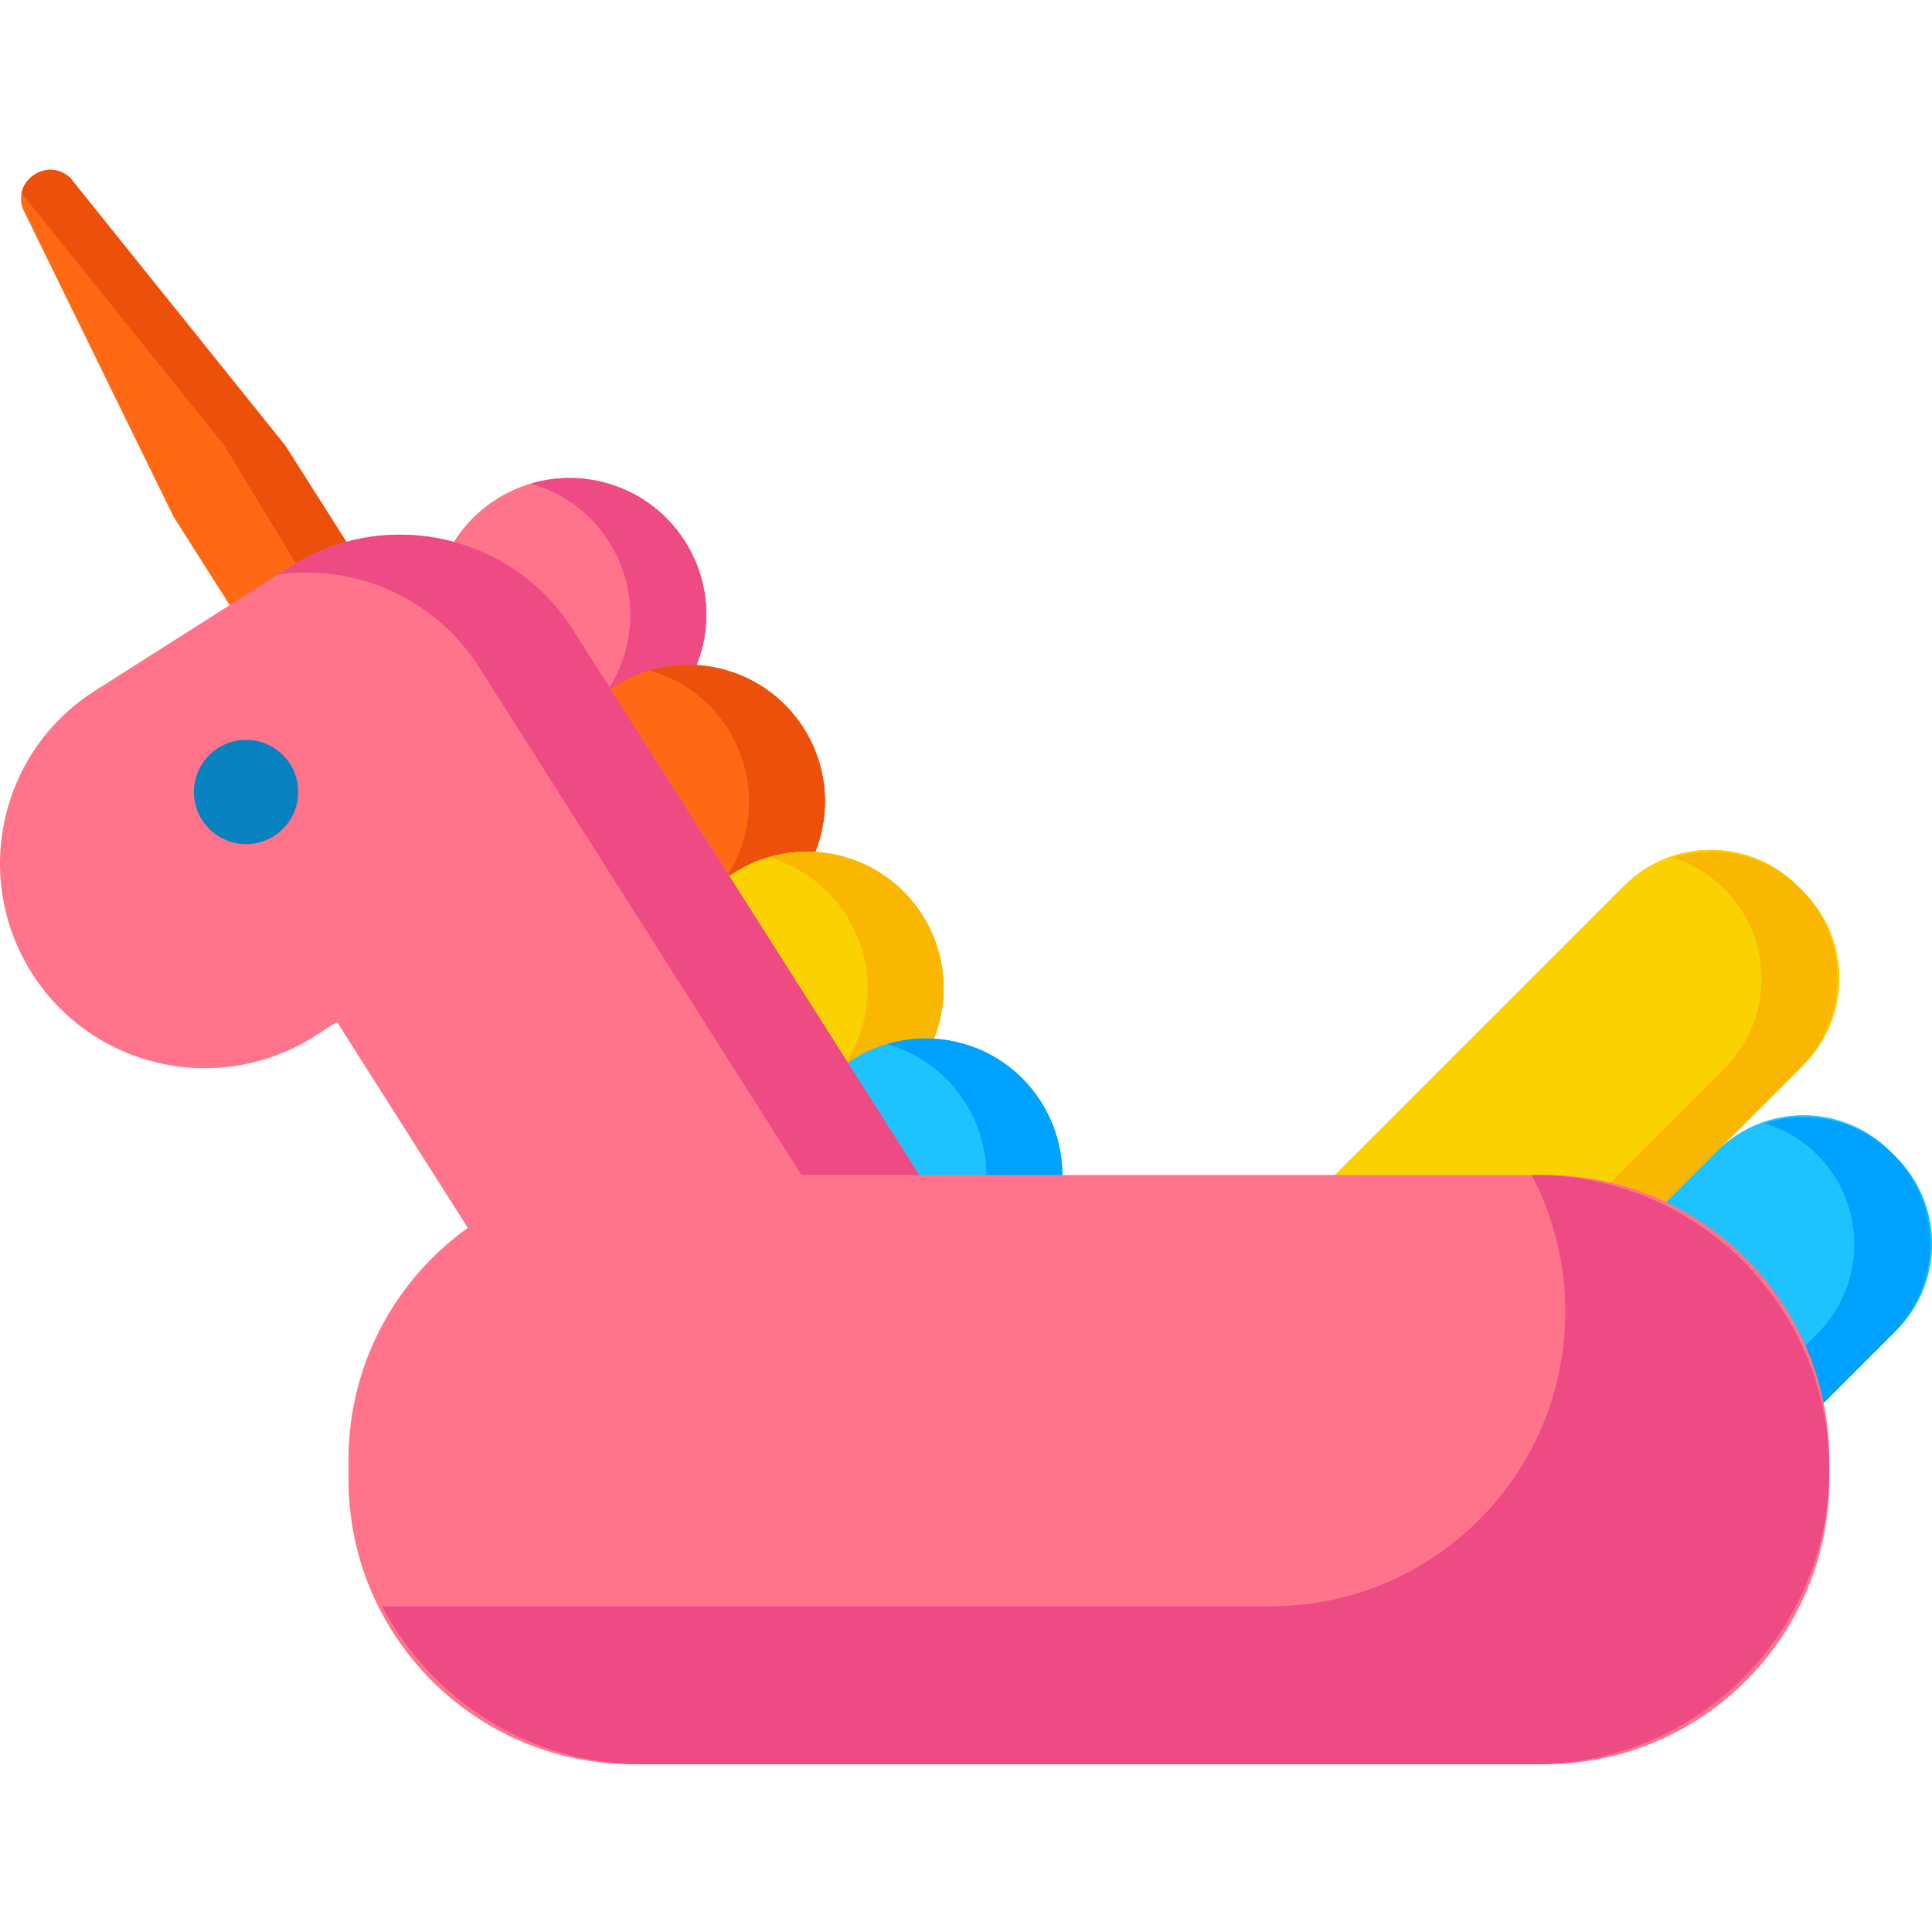 <svg height="511pt" viewBox="0 -44 511.999 511" width="511pt" xmlns="http://www.w3.org/2000/svg"><path d="m181.527 98.973c-10.719-16.875-33.086-21.863-49.961-11.145-16.871 10.719-21.859 33.086-11.145 49.957 10.719 16.875 33.086 21.863 49.961 11.145s21.863-33.086 11.145-49.957zm0 0" fill="#ff738b"/><path d="m181.527 98.973c-10.719-16.875-33.086-21.863-49.961-11.145-16.871 10.719-21.859 33.086-11.145 49.957 10.719 16.875 33.086 21.863 49.961 11.145s21.863-33.086 11.145-49.957zm0 0" fill="#ff738b"/><path d="m181.523 98.977c-8.867-13.961-25.703-19.773-40.809-15.301 8.258 2.336 15.723 7.594 20.688 15.41 10.719 16.871 5.727 39.238-11.148 49.957-2.914 1.852-5.992 3.227-9.148 4.16 9.574 2.707 20.215 1.488 29.273-4.266 16.875-10.719 21.863-33.09 11.145-49.961zm0 0" fill="#ee4a84"/><path d="m212.977 148.48c-10.719-16.875-33.086-21.863-49.961-11.145-16.871 10.719-21.863 33.086-11.145 49.957 10.719 16.875 33.086 21.863 49.961 11.145 16.871-10.719 21.863-33.086 11.145-49.957zm0 0" fill="#ff6914"/><path d="m212.977 148.48c-10.719-16.875-33.086-21.863-49.961-11.145-16.871 10.719-21.863 33.086-11.145 49.957 10.719 16.875 33.086 21.863 49.961 11.145 16.871-10.719 21.863-33.086 11.145-49.957zm0 0" fill="#ff6914"/><path d="m212.973 148.484c-8.867-13.961-25.703-19.773-40.809-15.301 8.258 2.336 15.719 7.594 20.684 15.41 10.719 16.871 5.73 39.238-11.145 49.957-2.914 1.852-5.996 3.227-9.148 4.16 9.574 2.707 20.215 1.488 29.273-4.266 16.871-10.719 21.863-33.086 11.145-49.961zm0 0" fill="#ed500a"/><path d="m244.426 197.988c-10.719-16.875-33.086-21.863-49.961-11.145s-21.863 33.086-11.145 49.957c10.719 16.875 33.086 21.863 49.961 11.145 16.871-10.719 21.859-33.086 11.145-49.957zm0 0" fill="#fab700"/><path d="m244.426 197.988c-10.719-16.875-33.086-21.863-49.961-11.145s-21.863 33.086-11.145 49.957c10.719 16.875 33.086 21.863 49.961 11.145 16.871-10.719 21.859-33.086 11.145-49.957zm0 0" fill="#fad200"/><path d="m244.418 197.992c-8.863-13.961-25.703-19.773-40.809-15.301 8.258 2.336 15.723 7.594 20.688 15.41 10.719 16.871 5.727 39.238-11.145 49.957-2.918 1.852-5.996 3.227-9.152 4.16 9.574 2.707 20.215 1.488 29.273-4.266 16.875-10.719 21.863-33.09 11.145-49.961zm0 0" fill="#fab700"/><path d="m275.871 247.492c-10.719-16.871-33.086-21.863-49.957-11.145-16.875 10.719-21.863 33.086-11.145 49.961 10.719 16.871 33.086 21.863 49.957 11.145 16.875-10.719 21.863-33.086 11.145-49.961zm0 0" fill="#1dc2ff"/><path d="m275.871 247.492c-10.719-16.871-33.086-21.863-49.957-11.145-16.875 10.719-21.863 33.086-11.145 49.961 10.719 16.871 33.086 21.863 49.957 11.145 16.875-10.719 21.863-33.086 11.145-49.961zm0 0" fill="#1dc2ff"/><path d="m275.867 247.5c-8.867-13.961-25.703-19.773-40.809-15.301 8.258 2.336 15.723 7.594 20.684 15.41 10.719 16.871 5.73 39.238-11.145 49.957-2.914 1.852-5.996 3.227-9.148 4.156 9.574 2.711 20.215 1.492 29.273-4.266 16.875-10.715 21.863-33.082 11.145-49.957zm0 0" fill="#00a2ff"/><path d="m86.625 123.672c-8.18 5.199-19.023 2.777-24.223-5.402l-16.414-25.844-39.98-81.691c-2.602-7.652 6.828-13.641 12.648-8.035l56.957 70.91 16.414 25.844c5.195 8.18 2.777 19.023-5.402 24.219zm0 0" fill="#ff6914"/><path d="m59.477 73.609 29.352 48.383c6.359-5.613 7.891-15.152 3.199-22.539l-16.414-25.844-56.957-70.91c-4.73-4.555-11.84-1.453-12.945 3.973zm0 0" fill="#ed500a"/><path d="m258.41 290.215s-106.465-167.641-106.598-167.852c-16.062-25.289-49.582-32.766-74.867-16.703l-51.781 32.891c-25.285 16.062-32.762 49.582-16.699 74.867 16.059 25.285 49.578 32.766 74.867 16.703l5.977-3.797 77.531 122.055zm0 0" fill="#ff738b"/><path d="m151.812 122.363c-16.062-25.285-49.582-32.766-74.867-16.703l-3.262 2.07c20.406-2.844 41.539 6.105 53.309 24.633.133.207 109.207 171.961 109.207 171.961l22.211-14.109s-106.465-167.641-106.598-167.852zm0 0" fill="#ee4a84"/><path d="m395.75 319.879-47.473-47.473 82.176-82.176c12.668-12.668 33.203-12.668 45.867 0l1.605 1.602c12.664 12.668 12.664 33.203 0 45.871zm0 0" fill="#fab700"/><path d="m420.324 390.246-47.473-47.473 82.176-82.176c12.668-12.668 33.203-12.668 45.867 0l1.605 1.602c12.664 12.668 12.664 33.203 0 45.871zm0 0" fill="#1dc2ff"/><path d="m395.75 319.879-47.473-47.473 82.176-82.176c12.668-12.668 33.203-12.668 45.867 0l1.605 1.602c12.664 12.668 12.664 33.203 0 45.871zm0 0" fill="#fad200"/><path d="m420.324 390.246-47.473-47.473 82.176-82.176c12.668-12.668 33.203-12.668 45.867 0l1.605 1.602c12.664 12.668 12.664 33.203 0 45.871zm0 0" fill="#1dc2ff"/><path d="m477.125 191.031c-9.191-9.191-22.383-11.93-33.969-8.23 5.066 1.555 9.836 4.332 13.844 8.34 13.109 13.109 13.109 34.363 0 47.473l-71.258 71.258 10.008 10.008 81.375-81.375c13.105-13.109 13.105-34.363 0-47.473zm0 0" fill="#fab700"/><path d="m501.699 261.398c-9.191-9.191-22.383-11.93-33.965-8.23 5.062 1.555 9.832 4.332 13.84 8.34 13.109 13.109 13.109 34.363 0 47.473l-71.258 71.258 10.008 10.008 81.375-81.375c13.109-13.109 13.109-34.363 0-47.473zm0 0" fill="#00a2ff"/><path d="m79.031 165.379c0 7.633-6.188 13.82-13.82 13.82-7.633 0-13.82-6.188-13.82-13.82 0-7.629 6.188-13.816 13.82-13.816 7.633 0 13.82 6.188 13.82 13.816zm0 0" fill="#0882bf"/><path d="m409.34 423.039h-241.539c-41.664 0-75.438-33.777-75.438-75.441v-5.273c0-41.664 33.773-75.441 75.438-75.441h241.539c41.664 0 75.441 33.777 75.441 75.441v5.273c0 41.664-33.777 75.441-75.441 75.441zm0 0" fill="#ff738b"/><path d="m406.703 266.883h-.789c5.684 10.828 8.914 23.145 8.914 36.223 0 43.121-34.957 78.078-78.078 78.078h-235.477c13.059 24.875 39.121 41.855 69.164 41.855h236.266c43.121 0 78.078-34.957 78.078-78.078 0-43.121-34.957-78.078-78.078-78.078zm0 0" fill="#ee4a84"/></svg>
